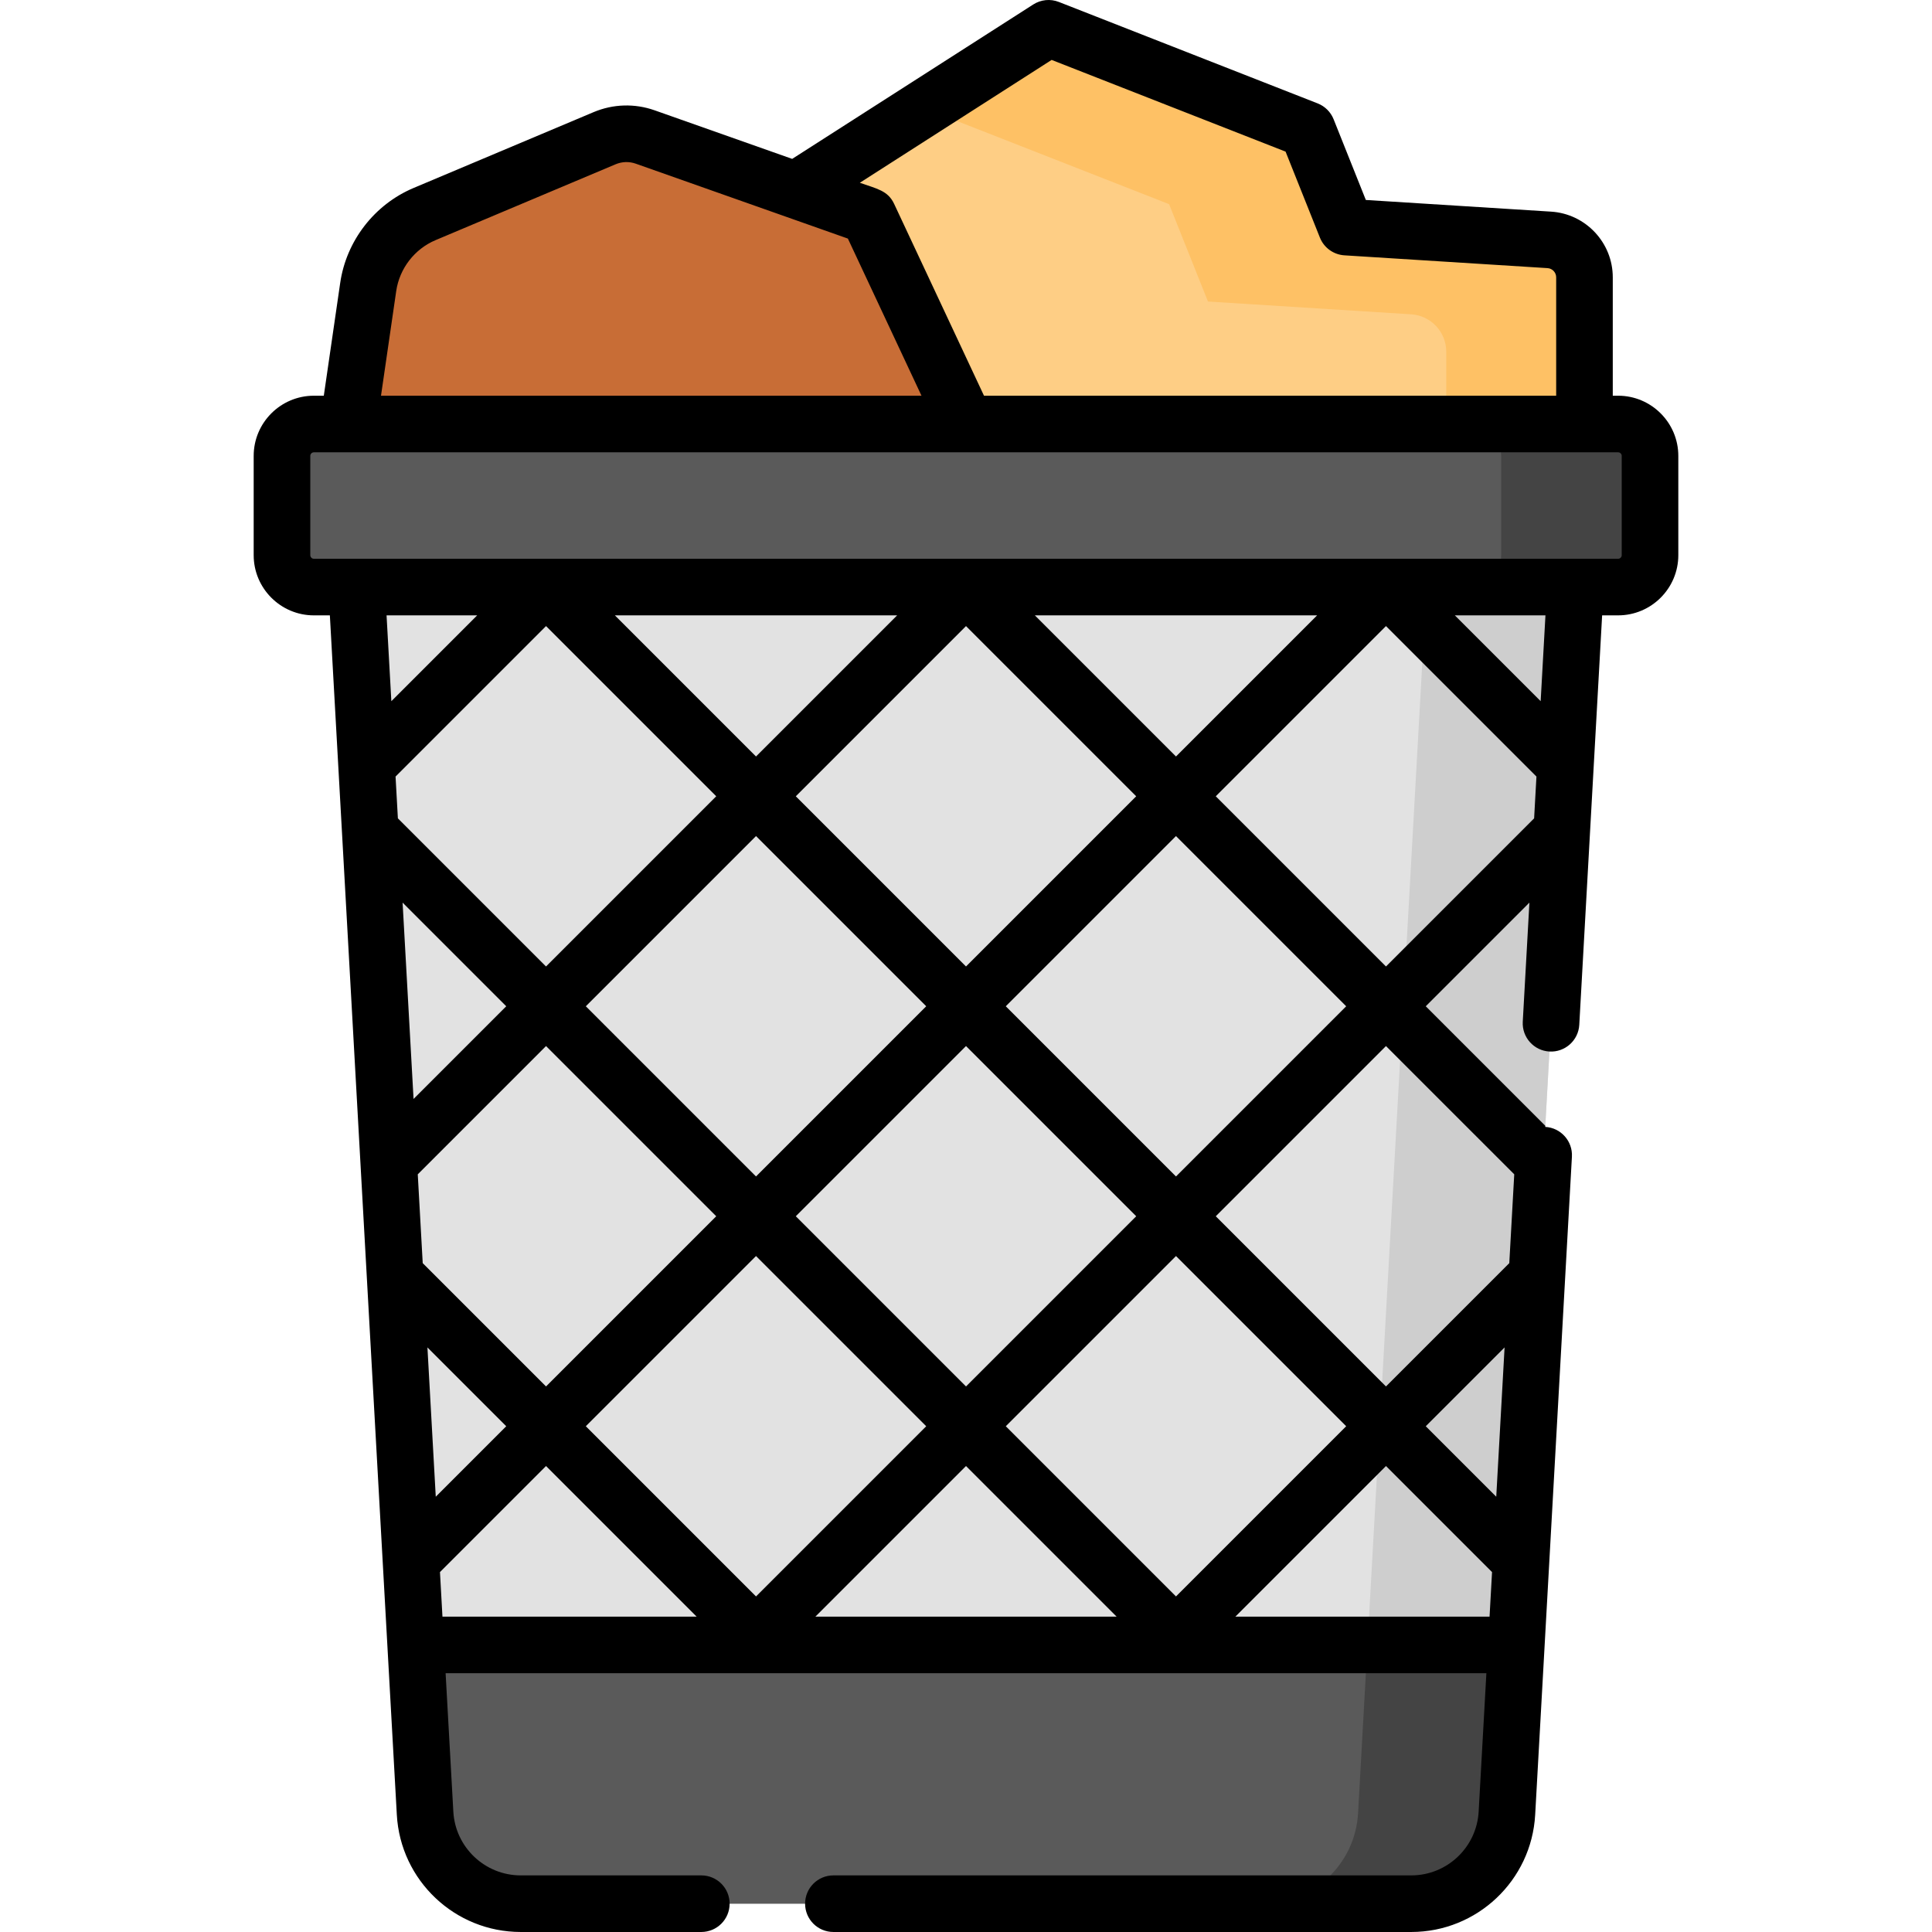 <svg id="Capa_1" enable-background="new 0 0 512 512" height="512" viewBox="0 0 512 512" width="512" xmlns="http://www.w3.org/2000/svg"><g><g><path d="m256 227.429-162.695-93.455-1.15-20.605 5.425-37.319c1.252-8.615 6.921-15.946 14.943-19.326l47.708-20.1c3.42-1.441 7.254-1.555 10.754-.319l59.171 20.895 25.844 55.17z" fill="#c86d36"/><path d="m256 227.429v-115.059l-25.844-55.17-19.261-6.802 66.973-42.898 68.586 26.884 10.3 25.798 53.832 3.389c5.237.33 9.315 4.673 9.315 9.92v38.878z" fill="#fece85"/><path d="m410.586 63.572-53.832-3.389-10.3-25.797-68.586-26.886-33.008 21.143 64.965 25.465 10.3 25.798 53.832 3.389c5.237.33 9.315 4.673 9.315 9.92v38.878l-127.272 89.346v5.99l163.901-115.059v-38.878c0-5.247-4.078-9.591-9.315-9.92z" fill="#fec165"/><path d="m286.502 112.37h-61.003-133.4l20.552 368.147c.751 13.457 11.882 23.984 25.36 23.984h235.978c13.478 0 24.609-10.527 25.36-23.984l20.552-368.147z" fill="#e2e2e2"/><path d="m380.454 112.37-20.552 368.147c-.751 13.457-11.882 23.984-25.36 23.984h39.447c13.478 0 24.609-10.527 25.36-23.984l20.552-368.147z" fill="#cecece"/><path d="m428.819 155.579h-345.638c-4.669 0-8.453-3.785-8.453-8.453v-26.303c0-4.669 3.785-8.453 8.453-8.453h345.638c4.669 0 8.453 3.785 8.453 8.453v26.303c0 4.669-3.784 8.453-8.453 8.453z" fill="#5a5a5a"/><path d="m428.819 112.37h-39.447c4.669 0 8.453 3.785 8.453 8.453v26.303c0 4.669-3.785 8.453-8.453 8.453h39.447c4.669 0 8.453-3.785 8.453-8.453v-26.303c0-4.669-3.784-8.453-8.453-8.453z" fill="#444"/><path d="m110.162 435.927 2.489 44.59c.751 13.457 11.882 23.984 25.36 23.984h235.978c13.478 0 24.609-10.527 25.36-23.984l2.489-44.59z" fill="#5a5a5a"/><path d="m362.391 435.927-2.489 44.59c-.751 13.457-11.882 23.984-25.36 23.984h39.447c13.478 0 24.609-10.527 25.36-23.984l2.489-44.59z" fill="#444"/></g><path d="m428.819 104.869h-1.418v-31.377c0-9.183-7.179-16.828-16.344-17.406l-49.097-3.092-8.541-21.391c-.769-1.924-2.299-3.445-4.228-4.201l-68.585-26.884c-2.238-.878-4.759-.629-6.783.667l-63.886 40.921-36.455-12.873c-5.273-1.861-11.013-1.69-16.163.48l-47.709 20.101c-10.379 4.373-17.833 14.013-19.453 25.157l-4.346 29.898h-2.631c-8.796 0-15.953 7.156-15.953 15.953v26.304c0 8.797 7.157 15.953 15.953 15.953h4.237c.321 5.757 15.342 274.822 17.745 317.855.972 17.42 15.401 31.065 32.848 31.065h47.847c4.142 0 7.5-3.357 7.5-7.5s-3.358-7.5-7.5-7.5h-47.847c-9.493 0-17.343-7.424-17.872-16.901l-2.047-36.672h275.815l-2.047 36.672c-.529 9.478-8.379 16.901-17.872 16.901h-153.129c-4.142 0-7.5 3.357-7.5 7.5s3.358 7.5 7.5 7.5h153.131c17.447 0 31.876-13.645 32.848-31.065.157-2.807 9.482-169.84 9.736-174.388.231-4.136-2.935-7.676-7.07-7.906l.016-.291-31.678-31.678 27.469-27.469-1.762 31.562c-.231 4.136 2.935 7.676 7.07 7.906 4.119.228 7.676-2.935 7.906-7.07l6.058-108.522h4.237c8.796 0 15.953-7.156 15.953-15.953v-26.304c.001-8.795-7.156-15.952-15.953-15.952zm-150.127-88.99 62 24.304 9.096 22.78c1.074 2.69 3.603 4.521 6.494 4.704l53.832 3.39c1.282.081 2.287 1.15 2.287 2.436v31.377h-151.632l-23.821-50.851c-1.652-3.526-4.56-3.984-9.084-5.582zm-173.69 61.25c.869-5.978 4.867-11.147 10.433-13.493l47.709-20.101c1.703-.718 3.602-.774 5.343-.158l56.21 19.85 19.508 41.643h-143.236zm-2.561 85.95h24.014l-22.744 22.744zm2.385 42.716 39.877-39.877 45.105 45.105-45.106 45.106-39.259-39.259zm151.174 71.42 45.106 45.106-45.106 45.105-45.106-45.106zm-55.649 34.562-45.105-45.105 45.106-45.106 45.105 45.105zm66.192-45.105 45.105-45.105 45.106 45.106-45.105 45.105zm7.705-103.593h74.801l-37.401 37.401zm26.857 47.944-45.105 45.105-45.105-45.105 45.105-45.105zm-100.753-10.543-37.401-37.401h74.801zm-93.661 38.723 27.469 27.469-24.564 24.564zm4.02 72.005 33.992-33.992 45.105 45.105-45.105 45.105-32.678-32.678zm2.561 45.874 20.888 20.888-18.679 18.679zm3.982 71.345-.659-11.807 28.107-28.107 39.914 39.914zm37.992-50.458 45.105-45.105 45.106 45.106-45.105 45.105zm60.84 50.458 39.914-39.914 39.914 39.914zm50.457-50.457 45.106-45.106 45.105 45.105-45.106 45.106zm128.203 50.457h-67.362l39.914-39.914 28.107 28.107zm1.774-31.779-18.679-18.679 20.888-20.887zm4.769-85.441-1.314 23.541-32.678 32.678-45.105-45.105 45.105-45.105zm5.267-94.337-39.259 39.259-45.106-45.106 45.105-45.105 39.877 39.877zm1.733-31.047-22.744-22.744h24.014zm21.484-38.697c0 .525-.428.953-.953.953-11.387 0-338.583 0-345.639 0-.525 0-.953-.428-.953-.953v-26.304c0-.525.428-.953.953-.953h345.639c.525 0 .953.428.953.953z"/></g></svg>